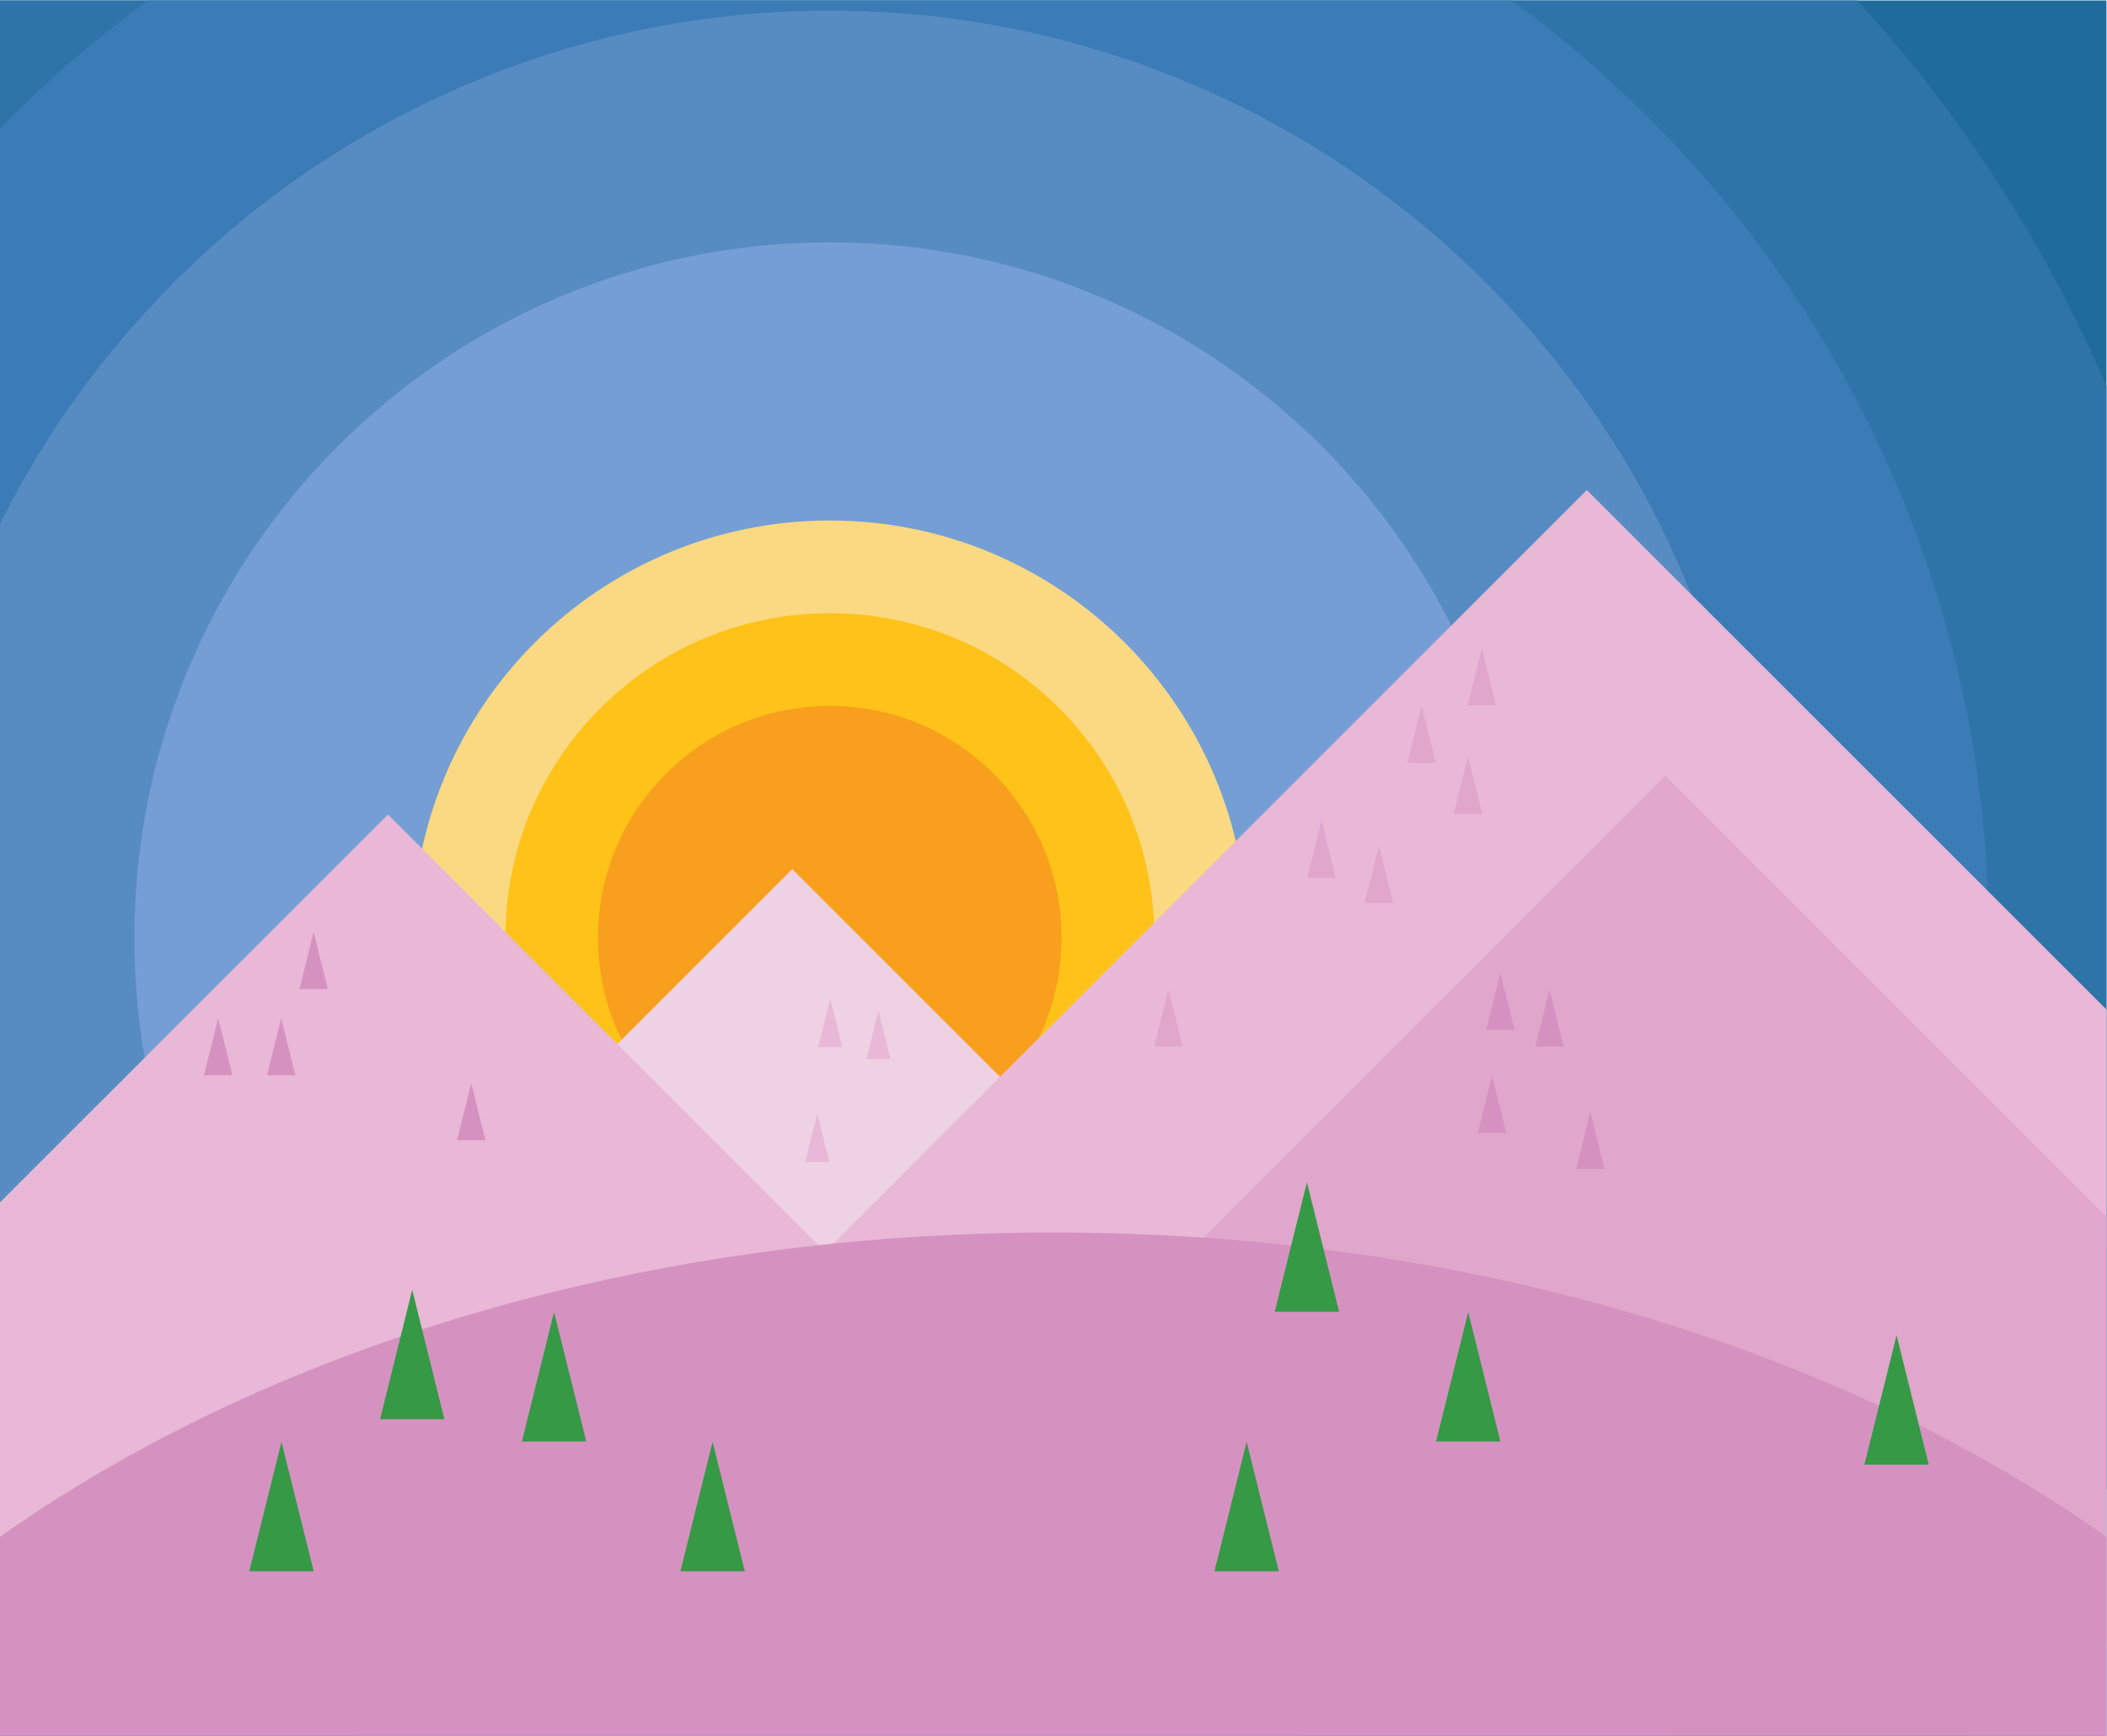 <?xml version="1.0" encoding="UTF-8" standalone="no"?>
<svg
   xmlns:dc="http://purl.org/dc/elements/1.1/"
   xmlns:cc="http://creativecommons.org/ns#"
   xmlns:rdf="http://www.w3.org/1999/02/22-rdf-syntax-ns#"
   xmlns:svg="http://www.w3.org/2000/svg"
   xmlns="http://www.w3.org/2000/svg"
   xmlns:sodipodi="http://sodipodi.sourceforge.net/DTD/sodipodi-0.dtd"
   xmlns:inkscape="http://www.inkscape.org/namespaces/inkscape"
   version="1.1"
   id="svg2"
   xml:space="preserve"
   width="3029.333"
   height="2496"
   viewBox="0 0 3029.333 2496"
   sodipodi:docname="Abstract Sunset Illustration.ai"><defs
     id="defs6"><clipPath
       clipPathUnits="userSpaceOnUse"
       id="clipPath20"><path
         d="M 0,1872 H 2272 V 0 H 0 Z"
         id="path18" /></clipPath><clipPath
       clipPathUnits="userSpaceOnUse"
       id="clipPath76"><path
         d="m 409.889,341 h 69.442 V 201.435 h -69.442 z"
         id="path74" /></clipPath><clipPath
       clipPathUnits="userSpaceOnUse"
       id="clipPath80"><path
         d="m 409.889,341 h 69.442 V 201.435 h -69.442 z"
         id="path78" /></clipPath><linearGradient
       x1="0"
       y1="0"
       x2="1"
       y2="0"
       gradientUnits="userSpaceOnUse"
       gradientTransform="matrix(0,139.565,139.565,0,444.61,201.521)"
       spreadMethod="pad"
       id="linearGradient92"><stop
         style="stop-opacity:1;stop-color:#231f20"
         offset="0"
         id="stop86" /><stop
         style="stop-opacity:1;stop-color:#231f20"
         offset="0.609"
         id="stop88" /><stop
         style="stop-opacity:1;stop-color:#ffffff"
         offset="1"
         id="stop90" /></linearGradient><mask
       maskUnits="userSpaceOnUse"
       x="0"
       y="0"
       width="1"
       height="1"
       id="mask94"><g
         id="g118"><g
           clip-path="url(#clipPath76)"
           id="g116"><path
             d="m 409.889,341 h 69.442 V 201.435 h -69.442 z"
             style="fill:#000000;fill-opacity:1;fill-rule:nonzero;stroke:none"
             id="path96" /><g
             id="g114"><g
               id="g98" /><g
               id="g112"><g
                 clip-path="url(#clipPath80)"
                 id="g110"><g
                   id="g108"><g
                     id="g106"><g
                       id="g104"><g
                         id="g102"><path
                           d="m 409.889,341.086 34.722,-139.565 34.72,139.565 z"
                           style="fill:url(#linearGradient92);stroke:none"
                           id="path100" /></g></g></g></g></g></g></g></g></g></mask><clipPath
       clipPathUnits="userSpaceOnUse"
       id="clipPath126"><path
         d="m 409.889,341 h 69.442 V 201.435 h -69.442 z"
         id="path124" /></clipPath><clipPath
       clipPathUnits="userSpaceOnUse"
       id="clipPath146"><path
         d="m 562.889,317 h 69.442 V 177.435 h -69.442 z"
         id="path144" /></clipPath><clipPath
       clipPathUnits="userSpaceOnUse"
       id="clipPath150"><path
         d="m 562.889,317 h 69.442 V 177.435 h -69.442 z"
         id="path148" /></clipPath><linearGradient
       x1="0"
       y1="0"
       x2="1"
       y2="0"
       gradientUnits="userSpaceOnUse"
       gradientTransform="matrix(0,139.565,139.565,0,597.61,177.521)"
       spreadMethod="pad"
       id="linearGradient162"><stop
         style="stop-opacity:1;stop-color:#231f20"
         offset="0"
         id="stop156" /><stop
         style="stop-opacity:1;stop-color:#231f20"
         offset="0.609"
         id="stop158" /><stop
         style="stop-opacity:1;stop-color:#ffffff"
         offset="1"
         id="stop160" /></linearGradient><mask
       maskUnits="userSpaceOnUse"
       x="0"
       y="0"
       width="1"
       height="1"
       id="mask164"><g
         id="g188"><g
           clip-path="url(#clipPath146)"
           id="g186"><path
             d="m 562.889,317 h 69.442 V 177.435 h -69.442 z"
             style="fill:#000000;fill-opacity:1;fill-rule:nonzero;stroke:none"
             id="path166" /><g
             id="g184"><g
               id="g168" /><g
               id="g182"><g
                 clip-path="url(#clipPath150)"
                 id="g180"><g
                   id="g178"><g
                     id="g176"><g
                       id="g174"><g
                         id="g172"><path
                           d="m 562.889,317.086 34.722,-139.565 34.72,139.565 z"
                           style="fill:url(#linearGradient162);stroke:none"
                           id="path170" /></g></g></g></g></g></g></g></g></g></mask><clipPath
       clipPathUnits="userSpaceOnUse"
       id="clipPath196"><path
         d="m 562.889,317 h 69.442 V 177.435 h -69.442 z"
         id="path194" /></clipPath><clipPath
       clipPathUnits="userSpaceOnUse"
       id="clipPath216"><path
         d="m 268.889,177 h 69.442 V 37.435 h -69.442 z"
         id="path214" /></clipPath><clipPath
       clipPathUnits="userSpaceOnUse"
       id="clipPath220"><path
         d="m 268.889,177 h 69.442 V 37.435 h -69.442 z"
         id="path218" /></clipPath><linearGradient
       x1="0"
       y1="0"
       x2="1"
       y2="0"
       gradientUnits="userSpaceOnUse"
       gradientTransform="matrix(0,139.565,139.565,0,303.61,37.521)"
       spreadMethod="pad"
       id="linearGradient232"><stop
         style="stop-opacity:1;stop-color:#231f20"
         offset="0"
         id="stop226" /><stop
         style="stop-opacity:1;stop-color:#231f20"
         offset="0.609"
         id="stop228" /><stop
         style="stop-opacity:1;stop-color:#ffffff"
         offset="1"
         id="stop230" /></linearGradient><mask
       maskUnits="userSpaceOnUse"
       x="0"
       y="0"
       width="1"
       height="1"
       id="mask234"><g
         id="g258"><g
           clip-path="url(#clipPath216)"
           id="g256"><path
             d="m 268.889,177 h 69.442 V 37.435 h -69.442 z"
             style="fill:#000000;fill-opacity:1;fill-rule:nonzero;stroke:none"
             id="path236" /><g
             id="g254"><g
               id="g238" /><g
               id="g252"><g
                 clip-path="url(#clipPath220)"
                 id="g250"><g
                   id="g248"><g
                     id="g246"><g
                       id="g244"><g
                         id="g242"><path
                           d="m 268.889,177.086 34.722,-139.565 34.72,139.565 z"
                           style="fill:url(#linearGradient232);stroke:none"
                           id="path240" /></g></g></g></g></g></g></g></g></g></mask><clipPath
       clipPathUnits="userSpaceOnUse"
       id="clipPath266"><path
         d="m 268.889,177 h 69.442 V 37.435 h -69.442 z"
         id="path264" /></clipPath><clipPath
       clipPathUnits="userSpaceOnUse"
       id="clipPath286"><path
         d="m 733.889,177 h 69.442 V 37.435 h -69.442 z"
         id="path284" /></clipPath><clipPath
       clipPathUnits="userSpaceOnUse"
       id="clipPath290"><path
         d="m 733.889,177 h 69.442 V 37.435 h -69.442 z"
         id="path288" /></clipPath><linearGradient
       x1="0"
       y1="0"
       x2="1"
       y2="0"
       gradientUnits="userSpaceOnUse"
       gradientTransform="matrix(0,139.565,139.565,0,768.61,37.521)"
       spreadMethod="pad"
       id="linearGradient302"><stop
         style="stop-opacity:1;stop-color:#231f20"
         offset="0"
         id="stop296" /><stop
         style="stop-opacity:1;stop-color:#231f20"
         offset="0.609"
         id="stop298" /><stop
         style="stop-opacity:1;stop-color:#ffffff"
         offset="1"
         id="stop300" /></linearGradient><mask
       maskUnits="userSpaceOnUse"
       x="0"
       y="0"
       width="1"
       height="1"
       id="mask304"><g
         id="g328"><g
           clip-path="url(#clipPath286)"
           id="g326"><path
             d="m 733.889,177 h 69.442 V 37.435 h -69.442 z"
             style="fill:#000000;fill-opacity:1;fill-rule:nonzero;stroke:none"
             id="path306" /><g
             id="g324"><g
               id="g308" /><g
               id="g322"><g
                 clip-path="url(#clipPath290)"
                 id="g320"><g
                   id="g318"><g
                     id="g316"><g
                       id="g314"><g
                         id="g312"><path
                           d="m 733.889,177.086 34.722,-139.565 34.72,139.565 z"
                           style="fill:url(#linearGradient302);stroke:none"
                           id="path310" /></g></g></g></g></g></g></g></g></g></mask><clipPath
       clipPathUnits="userSpaceOnUse"
       id="clipPath336"><path
         d="m 733.889,177 h 69.442 V 37.435 h -69.442 z"
         id="path334" /></clipPath><clipPath
       clipPathUnits="userSpaceOnUse"
       id="clipPath356"><path
         d="m 1548.89,317 h 69.44 V 177.435 h -69.44 z"
         id="path354" /></clipPath><clipPath
       clipPathUnits="userSpaceOnUse"
       id="clipPath360"><path
         d="m 1548.89,317 h 69.44 V 177.435 h -69.44 z"
         id="path358" /></clipPath><linearGradient
       x1="0"
       y1="0"
       x2="1"
       y2="0"
       gradientUnits="userSpaceOnUse"
       gradientTransform="matrix(0,139.565,139.565,0,1583.609,177.521)"
       spreadMethod="pad"
       id="linearGradient372"><stop
         style="stop-opacity:1;stop-color:#231f20"
         offset="0"
         id="stop366" /><stop
         style="stop-opacity:1;stop-color:#231f20"
         offset="0.609"
         id="stop368" /><stop
         style="stop-opacity:1;stop-color:#ffffff"
         offset="1"
         id="stop370" /></linearGradient><mask
       maskUnits="userSpaceOnUse"
       x="0"
       y="0"
       width="1"
       height="1"
       id="mask374"><g
         id="g398"><g
           clip-path="url(#clipPath356)"
           id="g396"><path
             d="m 1548.889,317 h 69.442 V 177.435 h -69.442 z"
             style="fill:#000000;fill-opacity:1;fill-rule:nonzero;stroke:none"
             id="path376" /><g
             id="g394"><g
               id="g378" /><g
               id="g392"><g
                 clip-path="url(#clipPath360)"
                 id="g390"><g
                   id="g388"><g
                     id="g386"><g
                       id="g384"><g
                         id="g382"><path
                           d="m 1548.889,317.086 34.722,-139.565 34.72,139.565 z"
                           style="fill:url(#linearGradient372);stroke:none"
                           id="path380" /></g></g></g></g></g></g></g></g></g></mask><clipPath
       clipPathUnits="userSpaceOnUse"
       id="clipPath406"><path
         d="m 1548.89,317 h 69.44 V 177.435 h -69.44 z"
         id="path404" /></clipPath><clipPath
       clipPathUnits="userSpaceOnUse"
       id="clipPath426"><path
         d="m 1374.89,457 h 69.44 V 317.435 h -69.44 z"
         id="path424" /></clipPath><clipPath
       clipPathUnits="userSpaceOnUse"
       id="clipPath430"><path
         d="m 1374.89,457 h 69.44 V 317.435 h -69.44 z"
         id="path428" /></clipPath><linearGradient
       x1="0"
       y1="0"
       x2="1"
       y2="0"
       gradientUnits="userSpaceOnUse"
       gradientTransform="matrix(0,139.565,139.565,0,1409.609,317.521)"
       spreadMethod="pad"
       id="linearGradient442"><stop
         style="stop-opacity:1;stop-color:#231f20"
         offset="0"
         id="stop436" /><stop
         style="stop-opacity:1;stop-color:#231f20"
         offset="0.609"
         id="stop438" /><stop
         style="stop-opacity:1;stop-color:#ffffff"
         offset="1"
         id="stop440" /></linearGradient><mask
       maskUnits="userSpaceOnUse"
       x="0"
       y="0"
       width="1"
       height="1"
       id="mask444"><g
         id="g468"><g
           clip-path="url(#clipPath426)"
           id="g466"><path
             d="m 1374.889,457 h 69.442 V 317.435 h -69.442 z"
             style="fill:#000000;fill-opacity:1;fill-rule:nonzero;stroke:none"
             id="path446" /><g
             id="g464"><g
               id="g448" /><g
               id="g462"><g
                 clip-path="url(#clipPath430)"
                 id="g460"><g
                   id="g458"><g
                     id="g456"><g
                       id="g454"><g
                         id="g452"><path
                           d="m 1374.889,457.086 34.722,-139.565 34.72,139.565 z"
                           style="fill:url(#linearGradient442);stroke:none"
                           id="path450" /></g></g></g></g></g></g></g></g></g></mask><clipPath
       clipPathUnits="userSpaceOnUse"
       id="clipPath476"><path
         d="m 1374.89,457 h 69.44 V 317.435 h -69.44 z"
         id="path474" /></clipPath><clipPath
       clipPathUnits="userSpaceOnUse"
       id="clipPath496"><path
         d="m 2010.89,292 h 69.44 V 152.435 h -69.44 z"
         id="path494" /></clipPath><clipPath
       clipPathUnits="userSpaceOnUse"
       id="clipPath500"><path
         d="m 2010.89,292 h 69.44 V 152.435 h -69.44 z"
         id="path498" /></clipPath><linearGradient
       x1="0"
       y1="0"
       x2="1"
       y2="0"
       gradientUnits="userSpaceOnUse"
       gradientTransform="matrix(0,139.565,139.565,0,2045.609,152.521)"
       spreadMethod="pad"
       id="linearGradient512"><stop
         style="stop-opacity:1;stop-color:#231f20"
         offset="0"
         id="stop506" /><stop
         style="stop-opacity:1;stop-color:#231f20"
         offset="0.609"
         id="stop508" /><stop
         style="stop-opacity:1;stop-color:#ffffff"
         offset="1"
         id="stop510" /></linearGradient><mask
       maskUnits="userSpaceOnUse"
       x="0"
       y="0"
       width="1"
       height="1"
       id="mask514"><g
         id="g538"><g
           clip-path="url(#clipPath496)"
           id="g536"><path
             d="m 2010.889,292 h 69.442 V 152.435 h -69.442 z"
             style="fill:#000000;fill-opacity:1;fill-rule:nonzero;stroke:none"
             id="path516" /><g
             id="g534"><g
               id="g518" /><g
               id="g532"><g
                 clip-path="url(#clipPath500)"
                 id="g530"><g
                   id="g528"><g
                     id="g526"><g
                       id="g524"><g
                         id="g522"><path
                           d="m 2010.889,292.086 34.722,-139.565 34.72,139.565 z"
                           style="fill:url(#linearGradient512);stroke:none"
                           id="path520" /></g></g></g></g></g></g></g></g></g></mask><clipPath
       clipPathUnits="userSpaceOnUse"
       id="clipPath546"><path
         d="m 2010.89,292 h 69.44 V 152.435 h -69.44 z"
         id="path544" /></clipPath><clipPath
       clipPathUnits="userSpaceOnUse"
       id="clipPath566"><path
         d="m 1309.89,177 h 69.44 V 37.435 h -69.44 z"
         id="path564" /></clipPath><clipPath
       clipPathUnits="userSpaceOnUse"
       id="clipPath570"><path
         d="m 1309.89,177 h 69.44 V 37.435 h -69.44 z"
         id="path568" /></clipPath><linearGradient
       x1="0"
       y1="0"
       x2="1"
       y2="0"
       gradientUnits="userSpaceOnUse"
       gradientTransform="matrix(0,139.565,139.565,0,1344.609,37.521)"
       spreadMethod="pad"
       id="linearGradient582"><stop
         style="stop-opacity:1;stop-color:#231f20"
         offset="0"
         id="stop576" /><stop
         style="stop-opacity:1;stop-color:#231f20"
         offset="0.609"
         id="stop578" /><stop
         style="stop-opacity:1;stop-color:#ffffff"
         offset="1"
         id="stop580" /></linearGradient><mask
       maskUnits="userSpaceOnUse"
       x="0"
       y="0"
       width="1"
       height="1"
       id="mask584"><g
         id="g608"><g
           clip-path="url(#clipPath566)"
           id="g606"><path
             d="m 1309.889,177 h 69.442 V 37.435 h -69.442 z"
             style="fill:#000000;fill-opacity:1;fill-rule:nonzero;stroke:none"
             id="path586" /><g
             id="g604"><g
               id="g588" /><g
               id="g602"><g
                 clip-path="url(#clipPath570)"
                 id="g600"><g
                   id="g598"><g
                     id="g596"><g
                       id="g594"><g
                         id="g592"><path
                           d="m 1309.889,177.086 34.722,-139.565 34.72,139.565 z"
                           style="fill:url(#linearGradient582);stroke:none"
                           id="path590" /></g></g></g></g></g></g></g></g></g></mask><clipPath
       clipPathUnits="userSpaceOnUse"
       id="clipPath616"><path
         d="m 1309.89,177 h 69.44 V 37.435 h -69.44 z"
         id="path614" /></clipPath><clipPath
       clipPathUnits="userSpaceOnUse"
       id="clipPath636"><path
         d="m 1593.97,650 h 30.64 v -61.566 h -30.64 z"
         id="path634" /></clipPath><clipPath
       clipPathUnits="userSpaceOnUse"
       id="clipPath640"><path
         d="m 1593.97,650 h 30.64 v -61.566 h -30.64 z"
         id="path638" /></clipPath><linearGradient
       x1="0"
       y1="0"
       x2="1"
       y2="0"
       gradientUnits="userSpaceOnUse"
       gradientTransform="matrix(0,61.567,61.567,0,1609.292,588.786)"
       spreadMethod="pad"
       id="linearGradient652"><stop
         style="stop-opacity:1;stop-color:#231f20"
         offset="0"
         id="stop646" /><stop
         style="stop-opacity:1;stop-color:#231f20"
         offset="0.609"
         id="stop648" /><stop
         style="stop-opacity:1;stop-color:#ffffff"
         offset="1"
         id="stop650" /></linearGradient><mask
       maskUnits="userSpaceOnUse"
       x="0"
       y="0"
       width="1"
       height="1"
       id="mask654"><g
         id="g678"><g
           clip-path="url(#clipPath636)"
           id="g676"><path
             d="m 1593.975,650 h 30.635 v -61.566 h -30.635 z"
             style="fill:#000000;fill-opacity:1;fill-rule:nonzero;stroke:none"
             id="path656" /><g
             id="g674"><g
               id="g658" /><g
               id="g672"><g
                 clip-path="url(#clipPath640)"
                 id="g670"><g
                   id="g668"><g
                     id="g666"><g
                       id="g664"><g
                         id="g662"><path
                           d="m 1593.975,650.354 15.317,-61.568 15.317,61.568 z"
                           style="fill:url(#linearGradient652);stroke:none"
                           id="path660" /></g></g></g></g></g></g></g></g></g></mask><clipPath
       clipPathUnits="userSpaceOnUse"
       id="clipPath686"><path
         d="m 1593.97,650 h 30.64 v -61.566 h -30.64 z"
         id="path684" /></clipPath><clipPath
       clipPathUnits="userSpaceOnUse"
       id="clipPath706"><path
         d="m 1655.97,743 h 30.64 v -61.566 h -30.64 z"
         id="path704" /></clipPath><clipPath
       clipPathUnits="userSpaceOnUse"
       id="clipPath710"><path
         d="m 1655.97,743 h 30.64 v -61.566 h -30.64 z"
         id="path708" /></clipPath><linearGradient
       x1="0"
       y1="0"
       x2="1"
       y2="0"
       gradientUnits="userSpaceOnUse"
       gradientTransform="matrix(0,61.567,61.567,0,1671.292,681.786)"
       spreadMethod="pad"
       id="linearGradient722"><stop
         style="stop-opacity:1;stop-color:#231f20"
         offset="0"
         id="stop716" /><stop
         style="stop-opacity:1;stop-color:#231f20"
         offset="0.609"
         id="stop718" /><stop
         style="stop-opacity:1;stop-color:#ffffff"
         offset="1"
         id="stop720" /></linearGradient><mask
       maskUnits="userSpaceOnUse"
       x="0"
       y="0"
       width="1"
       height="1"
       id="mask724"><g
         id="g748"><g
           clip-path="url(#clipPath706)"
           id="g746"><path
             d="m 1655.975,743 h 30.635 v -61.566 h -30.635 z"
             style="fill:#000000;fill-opacity:1;fill-rule:nonzero;stroke:none"
             id="path726" /><g
             id="g744"><g
               id="g728" /><g
               id="g742"><g
                 clip-path="url(#clipPath710)"
                 id="g740"><g
                   id="g738"><g
                     id="g736"><g
                       id="g734"><g
                         id="g732"><path
                           d="m 1655.975,743.354 15.317,-61.568 15.317,61.568 z"
                           style="fill:url(#linearGradient722);stroke:none"
                           id="path730" /></g></g></g></g></g></g></g></g></g></mask><clipPath
       clipPathUnits="userSpaceOnUse"
       id="clipPath756"><path
         d="m 1655.97,743 h 30.64 v -61.566 h -30.64 z"
         id="path754" /></clipPath><clipPath
       clipPathUnits="userSpaceOnUse"
       id="clipPath776"><path
         d="m 1602.97,761 h 30.64 v -61.566 h -30.64 z"
         id="path774" /></clipPath><clipPath
       clipPathUnits="userSpaceOnUse"
       id="clipPath780"><path
         d="m 1602.97,761 h 30.64 v -61.566 h -30.64 z"
         id="path778" /></clipPath><linearGradient
       x1="0"
       y1="0"
       x2="1"
       y2="0"
       gradientUnits="userSpaceOnUse"
       gradientTransform="matrix(0,61.567,61.567,0,1618.292,699.786)"
       spreadMethod="pad"
       id="linearGradient792"><stop
         style="stop-opacity:1;stop-color:#231f20"
         offset="0"
         id="stop786" /><stop
         style="stop-opacity:1;stop-color:#231f20"
         offset="0.609"
         id="stop788" /><stop
         style="stop-opacity:1;stop-color:#ffffff"
         offset="1"
         id="stop790" /></linearGradient><mask
       maskUnits="userSpaceOnUse"
       x="0"
       y="0"
       width="1"
       height="1"
       id="mask794"><g
         id="g818"><g
           clip-path="url(#clipPath776)"
           id="g816"><path
             d="m 1602.975,761 h 30.635 v -61.566 h -30.635 z"
             style="fill:#000000;fill-opacity:1;fill-rule:nonzero;stroke:none"
             id="path796" /><g
             id="g814"><g
               id="g798" /><g
               id="g812"><g
                 clip-path="url(#clipPath780)"
                 id="g810"><g
                   id="g808"><g
                     id="g806"><g
                       id="g804"><g
                         id="g802"><path
                           d="m 1602.975,761.354 15.317,-61.568 15.317,61.568 z"
                           style="fill:url(#linearGradient792);stroke:none"
                           id="path800" /></g></g></g></g></g></g></g></g></g></mask><clipPath
       clipPathUnits="userSpaceOnUse"
       id="clipPath826"><path
         d="m 1602.97,761 h 30.64 v -61.566 h -30.64 z"
         id="path824" /></clipPath><clipPath
       clipPathUnits="userSpaceOnUse"
       id="clipPath846"><path
         d="m 1699.97,611 h 30.64 v -61.566 h -30.64 z"
         id="path844" /></clipPath><clipPath
       clipPathUnits="userSpaceOnUse"
       id="clipPath850"><path
         d="m 1699.97,611 h 30.64 v -61.566 h -30.64 z"
         id="path848" /></clipPath><linearGradient
       x1="0"
       y1="0"
       x2="1"
       y2="0"
       gradientUnits="userSpaceOnUse"
       gradientTransform="matrix(0,61.567,61.567,0,1715.292,549.786)"
       spreadMethod="pad"
       id="linearGradient862"><stop
         style="stop-opacity:1;stop-color:#231f20"
         offset="0"
         id="stop856" /><stop
         style="stop-opacity:1;stop-color:#231f20"
         offset="0.609"
         id="stop858" /><stop
         style="stop-opacity:1;stop-color:#ffffff"
         offset="1"
         id="stop860" /></linearGradient><mask
       maskUnits="userSpaceOnUse"
       x="0"
       y="0"
       width="1"
       height="1"
       id="mask864"><g
         id="g888"><g
           clip-path="url(#clipPath846)"
           id="g886"><path
             d="m 1699.975,611 h 30.635 v -61.566 h -30.635 z"
             style="fill:#000000;fill-opacity:1;fill-rule:nonzero;stroke:none"
             id="path866" /><g
             id="g884"><g
               id="g868" /><g
               id="g882"><g
                 clip-path="url(#clipPath850)"
                 id="g880"><g
                   id="g878"><g
                     id="g876"><g
                       id="g874"><g
                         id="g872"><path
                           d="m 1699.975,611.354 15.317,-61.568 15.317,61.568 z"
                           style="fill:url(#linearGradient862);stroke:none"
                           id="path870" /></g></g></g></g></g></g></g></g></g></mask><clipPath
       clipPathUnits="userSpaceOnUse"
       id="clipPath896"><path
         d="m 1699.97,611 h 30.64 v -61.566 h -30.64 z"
         id="path894" /></clipPath><clipPath
       clipPathUnits="userSpaceOnUse"
       id="clipPath916"><path
         d="m 219.975,712 h 30.634 v -61.566 h -30.634 z"
         id="path914" /></clipPath><clipPath
       clipPathUnits="userSpaceOnUse"
       id="clipPath920"><path
         d="m 219.975,712 h 30.634 v -61.566 h -30.634 z"
         id="path918" /></clipPath><linearGradient
       x1="0"
       y1="0"
       x2="1"
       y2="0"
       gradientUnits="userSpaceOnUse"
       gradientTransform="matrix(0,61.567,61.567,0,235.292,650.786)"
       spreadMethod="pad"
       id="linearGradient932"><stop
         style="stop-opacity:1;stop-color:#231f20"
         offset="0"
         id="stop926" /><stop
         style="stop-opacity:1;stop-color:#231f20"
         offset="0.609"
         id="stop928" /><stop
         style="stop-opacity:1;stop-color:#ffffff"
         offset="1"
         id="stop930" /></linearGradient><mask
       maskUnits="userSpaceOnUse"
       x="0"
       y="0"
       width="1"
       height="1"
       id="mask934"><g
         id="g958"><g
           clip-path="url(#clipPath916)"
           id="g956"><path
             d="M 219.975,712 H 250.61 V 650.434 H 219.975 Z"
             style="fill:#000000;fill-opacity:1;fill-rule:nonzero;stroke:none"
             id="path936" /><g
             id="g954"><g
               id="g938" /><g
               id="g952"><g
                 clip-path="url(#clipPath920)"
                 id="g950"><g
                   id="g948"><g
                     id="g946"><g
                       id="g944"><g
                         id="g942"><path
                           d="m 219.975,712.354 15.317,-61.568 15.317,61.568 z"
                           style="fill:url(#linearGradient932);stroke:none"
                           id="path940" /></g></g></g></g></g></g></g></g></g></mask><clipPath
       clipPathUnits="userSpaceOnUse"
       id="clipPath966"><path
         d="m 219.975,712 h 30.634 v -61.566 h -30.634 z"
         id="path964" /></clipPath><clipPath
       clipPathUnits="userSpaceOnUse"
       id="clipPath986"><path
         d="m 322.975,805 h 30.634 v -61.566 h -30.634 z"
         id="path984" /></clipPath><clipPath
       clipPathUnits="userSpaceOnUse"
       id="clipPath990"><path
         d="m 322.975,805 h 30.634 v -61.566 h -30.634 z"
         id="path988" /></clipPath><linearGradient
       x1="0"
       y1="0"
       x2="1"
       y2="0"
       gradientUnits="userSpaceOnUse"
       gradientTransform="matrix(0,61.567,61.567,0,338.292,743.786)"
       spreadMethod="pad"
       id="linearGradient1002"><stop
         style="stop-opacity:1;stop-color:#231f20"
         offset="0"
         id="stop996" /><stop
         style="stop-opacity:1;stop-color:#231f20"
         offset="0.609"
         id="stop998" /><stop
         style="stop-opacity:1;stop-color:#ffffff"
         offset="1"
         id="stop1000" /></linearGradient><mask
       maskUnits="userSpaceOnUse"
       x="0"
       y="0"
       width="1"
       height="1"
       id="mask1004"><g
         id="g1028"><g
           clip-path="url(#clipPath986)"
           id="g1026"><path
             d="M 322.975,805 H 353.61 V 743.434 H 322.975 Z"
             style="fill:#000000;fill-opacity:1;fill-rule:nonzero;stroke:none"
             id="path1006" /><g
             id="g1024"><g
               id="g1008" /><g
               id="g1022"><g
                 clip-path="url(#clipPath990)"
                 id="g1020"><g
                   id="g1018"><g
                     id="g1016"><g
                       id="g1014"><g
                         id="g1012"><path
                           d="m 322.975,805.354 15.317,-61.568 15.317,61.568 z"
                           style="fill:url(#linearGradient1002);stroke:none"
                           id="path1010" /></g></g></g></g></g></g></g></g></g></mask><clipPath
       clipPathUnits="userSpaceOnUse"
       id="clipPath1036"><path
         d="m 322.975,805 h 30.634 v -61.566 h -30.634 z"
         id="path1034" /></clipPath><clipPath
       clipPathUnits="userSpaceOnUse"
       id="clipPath1056"><path
         d="m 287.975,712 h 30.634 v -61.566 h -30.634 z"
         id="path1054" /></clipPath><clipPath
       clipPathUnits="userSpaceOnUse"
       id="clipPath1060"><path
         d="m 287.975,712 h 30.634 v -61.566 h -30.634 z"
         id="path1058" /></clipPath><linearGradient
       x1="0"
       y1="0"
       x2="1"
       y2="0"
       gradientUnits="userSpaceOnUse"
       gradientTransform="matrix(0,61.567,61.567,0,303.292,650.786)"
       spreadMethod="pad"
       id="linearGradient1072"><stop
         style="stop-opacity:1;stop-color:#231f20"
         offset="0"
         id="stop1066" /><stop
         style="stop-opacity:1;stop-color:#231f20"
         offset="0.609"
         id="stop1068" /><stop
         style="stop-opacity:1;stop-color:#ffffff"
         offset="1"
         id="stop1070" /></linearGradient><mask
       maskUnits="userSpaceOnUse"
       x="0"
       y="0"
       width="1"
       height="1"
       id="mask1074"><g
         id="g1098"><g
           clip-path="url(#clipPath1056)"
           id="g1096"><path
             d="M 287.975,712 H 318.61 V 650.434 H 287.975 Z"
             style="fill:#000000;fill-opacity:1;fill-rule:nonzero;stroke:none"
             id="path1076" /><g
             id="g1094"><g
               id="g1078" /><g
               id="g1092"><g
                 clip-path="url(#clipPath1060)"
                 id="g1090"><g
                   id="g1088"><g
                     id="g1086"><g
                       id="g1084"><g
                         id="g1082"><path
                           d="m 287.975,712.354 15.317,-61.568 15.317,61.568 z"
                           style="fill:url(#linearGradient1072);stroke:none"
                           id="path1080" /></g></g></g></g></g></g></g></g></g></mask><clipPath
       clipPathUnits="userSpaceOnUse"
       id="clipPath1106"><path
         d="m 287.975,712 h 30.634 v -61.566 h -30.634 z"
         id="path1104" /></clipPath><clipPath
       clipPathUnits="userSpaceOnUse"
       id="clipPath1126"><path
         d="m 492.975,642 h 30.634 v -61.566 h -30.634 z"
         id="path1124" /></clipPath><clipPath
       clipPathUnits="userSpaceOnUse"
       id="clipPath1130"><path
         d="m 492.975,642 h 30.634 v -61.566 h -30.634 z"
         id="path1128" /></clipPath><linearGradient
       x1="0"
       y1="0"
       x2="1"
       y2="0"
       gradientUnits="userSpaceOnUse"
       gradientTransform="matrix(0,61.567,61.567,0,508.292,580.786)"
       spreadMethod="pad"
       id="linearGradient1142"><stop
         style="stop-opacity:1;stop-color:#231f20"
         offset="0"
         id="stop1136" /><stop
         style="stop-opacity:1;stop-color:#231f20"
         offset="0.609"
         id="stop1138" /><stop
         style="stop-opacity:1;stop-color:#ffffff"
         offset="1"
         id="stop1140" /></linearGradient><mask
       maskUnits="userSpaceOnUse"
       x="0"
       y="0"
       width="1"
       height="1"
       id="mask1144"><g
         id="g1168"><g
           clip-path="url(#clipPath1126)"
           id="g1166"><path
             d="M 492.975,642 H 523.61 V 580.434 H 492.975 Z"
             style="fill:#000000;fill-opacity:1;fill-rule:nonzero;stroke:none"
             id="path1146" /><g
             id="g1164"><g
               id="g1148" /><g
               id="g1162"><g
                 clip-path="url(#clipPath1130)"
                 id="g1160"><g
                   id="g1158"><g
                     id="g1156"><g
                       id="g1154"><g
                         id="g1152"><path
                           d="m 492.975,642.354 15.317,-61.568 15.317,61.568 z"
                           style="fill:url(#linearGradient1142);stroke:none"
                           id="path1150" /></g></g></g></g></g></g></g></g></g></mask><clipPath
       clipPathUnits="userSpaceOnUse"
       id="clipPath1176"><path
         d="m 492.975,642 h 30.634 v -61.566 h -30.634 z"
         id="path1174" /></clipPath><clipPath
       clipPathUnits="userSpaceOnUse"
       id="clipPath1196"><path
         d="m 1471.97,898 h 30.64 v -61.566 h -30.64 z"
         id="path1194" /></clipPath><clipPath
       clipPathUnits="userSpaceOnUse"
       id="clipPath1200"><path
         d="m 1471.97,898 h 30.64 v -61.566 h -30.64 z"
         id="path1198" /></clipPath><linearGradient
       x1="0"
       y1="0"
       x2="1"
       y2="0"
       gradientUnits="userSpaceOnUse"
       gradientTransform="matrix(0,61.567,61.567,0,1487.292,836.786)"
       spreadMethod="pad"
       id="linearGradient1212"><stop
         style="stop-opacity:1;stop-color:#231f20"
         offset="0"
         id="stop1206" /><stop
         style="stop-opacity:1;stop-color:#231f20"
         offset="0.609"
         id="stop1208" /><stop
         style="stop-opacity:1;stop-color:#ffffff"
         offset="1"
         id="stop1210" /></linearGradient><mask
       maskUnits="userSpaceOnUse"
       x="0"
       y="0"
       width="1"
       height="1"
       id="mask1214"><g
         id="g1238"><g
           clip-path="url(#clipPath1196)"
           id="g1236"><path
             d="m 1471.975,898 h 30.635 v -61.566 h -30.635 z"
             style="fill:#000000;fill-opacity:1;fill-rule:nonzero;stroke:none"
             id="path1216" /><g
             id="g1234"><g
               id="g1218" /><g
               id="g1232"><g
                 clip-path="url(#clipPath1200)"
                 id="g1230"><g
                   id="g1228"><g
                     id="g1226"><g
                       id="g1224"><g
                         id="g1222"><path
                           d="m 1471.975,898.354 15.317,-61.568 15.317,61.568 z"
                           style="fill:url(#linearGradient1212);stroke:none"
                           id="path1220" /></g></g></g></g></g></g></g></g></g></mask><clipPath
       clipPathUnits="userSpaceOnUse"
       id="clipPath1246"><path
         d="m 1471.97,898 h 30.64 v -61.566 h -30.64 z"
         id="path1244" /></clipPath><clipPath
       clipPathUnits="userSpaceOnUse"
       id="clipPath1266"><path
         d="m 1582.97,1111 h 30.64 v -61.57 h -30.64 z"
         id="path1264" /></clipPath><clipPath
       clipPathUnits="userSpaceOnUse"
       id="clipPath1270"><path
         d="m 1582.97,1111 h 30.64 v -61.57 h -30.64 z"
         id="path1268" /></clipPath><linearGradient
       x1="0"
       y1="0"
       x2="1"
       y2="0"
       gradientUnits="userSpaceOnUse"
       gradientTransform="matrix(0,61.567,61.567,0,1598.292,1049.786)"
       spreadMethod="pad"
       id="linearGradient1282"><stop
         style="stop-opacity:1;stop-color:#231f20"
         offset="0"
         id="stop1276" /><stop
         style="stop-opacity:1;stop-color:#231f20"
         offset="0.609"
         id="stop1278" /><stop
         style="stop-opacity:1;stop-color:#ffffff"
         offset="1"
         id="stop1280" /></linearGradient><mask
       maskUnits="userSpaceOnUse"
       x="0"
       y="0"
       width="1"
       height="1"
       id="mask1284"><g
         id="g1308"><g
           clip-path="url(#clipPath1266)"
           id="g1306"><path
             d="m 1582.975,1111 h 30.635 v -61.566 h -30.635 z"
             style="fill:#000000;fill-opacity:1;fill-rule:nonzero;stroke:none"
             id="path1286" /><g
             id="g1304"><g
               id="g1288" /><g
               id="g1302"><g
                 clip-path="url(#clipPath1270)"
                 id="g1300"><g
                   id="g1298"><g
                     id="g1296"><g
                       id="g1294"><g
                         id="g1292"><path
                           d="m 1582.975,1111.354 15.317,-61.568 15.317,61.568 z"
                           style="fill:url(#linearGradient1282);stroke:none"
                           id="path1290" /></g></g></g></g></g></g></g></g></g></mask><clipPath
       clipPathUnits="userSpaceOnUse"
       id="clipPath1316"><path
         d="m 1582.97,1111 h 30.64 v -61.57 h -30.64 z"
         id="path1314" /></clipPath><clipPath
       clipPathUnits="userSpaceOnUse"
       id="clipPath1336"><path
         d="m 1517.97,1049 h 30.64 v -61.566 h -30.64 z"
         id="path1334" /></clipPath><clipPath
       clipPathUnits="userSpaceOnUse"
       id="clipPath1340"><path
         d="m 1517.97,1049 h 30.64 v -61.566 h -30.64 z"
         id="path1338" /></clipPath><linearGradient
       x1="0"
       y1="0"
       x2="1"
       y2="0"
       gradientUnits="userSpaceOnUse"
       gradientTransform="matrix(0,61.567,61.567,0,1533.292,987.786)"
       spreadMethod="pad"
       id="linearGradient1352"><stop
         style="stop-opacity:1;stop-color:#231f20"
         offset="0"
         id="stop1346" /><stop
         style="stop-opacity:1;stop-color:#231f20"
         offset="0.609"
         id="stop1348" /><stop
         style="stop-opacity:1;stop-color:#ffffff"
         offset="1"
         id="stop1350" /></linearGradient><mask
       maskUnits="userSpaceOnUse"
       x="0"
       y="0"
       width="1"
       height="1"
       id="mask1354"><g
         id="g1378"><g
           clip-path="url(#clipPath1336)"
           id="g1376"><path
             d="m 1517.975,1049 h 30.635 v -61.566 h -30.635 z"
             style="fill:#000000;fill-opacity:1;fill-rule:nonzero;stroke:none"
             id="path1356" /><g
             id="g1374"><g
               id="g1358" /><g
               id="g1372"><g
                 clip-path="url(#clipPath1340)"
                 id="g1370"><g
                   id="g1368"><g
                     id="g1366"><g
                       id="g1364"><g
                         id="g1362"><path
                           d="m 1517.975,1049.354 15.317,-61.568 15.317,61.568 z"
                           style="fill:url(#linearGradient1352);stroke:none"
                           id="path1360" /></g></g></g></g></g></g></g></g></g></mask><clipPath
       clipPathUnits="userSpaceOnUse"
       id="clipPath1386"><path
         d="m 1517.97,1049 h 30.64 v -61.566 h -30.64 z"
         id="path1384" /></clipPath><clipPath
       clipPathUnits="userSpaceOnUse"
       id="clipPath1406"><path
         d="m 1567.97,994 h 30.64 v -61.566 h -30.64 z"
         id="path1404" /></clipPath><clipPath
       clipPathUnits="userSpaceOnUse"
       id="clipPath1410"><path
         d="m 1567.97,994 h 30.64 v -61.566 h -30.64 z"
         id="path1408" /></clipPath><linearGradient
       x1="0"
       y1="0"
       x2="1"
       y2="0"
       gradientUnits="userSpaceOnUse"
       gradientTransform="matrix(0,61.567,61.567,0,1583.292,932.786)"
       spreadMethod="pad"
       id="linearGradient1422"><stop
         style="stop-opacity:1;stop-color:#231f20"
         offset="0"
         id="stop1416" /><stop
         style="stop-opacity:1;stop-color:#231f20"
         offset="0.609"
         id="stop1418" /><stop
         style="stop-opacity:1;stop-color:#ffffff"
         offset="1"
         id="stop1420" /></linearGradient><mask
       maskUnits="userSpaceOnUse"
       x="0"
       y="0"
       width="1"
       height="1"
       id="mask1424"><g
         id="g1448"><g
           clip-path="url(#clipPath1406)"
           id="g1446"><path
             d="m 1567.975,994 h 30.635 v -61.566 h -30.635 z"
             style="fill:#000000;fill-opacity:1;fill-rule:nonzero;stroke:none"
             id="path1426" /><g
             id="g1444"><g
               id="g1428" /><g
               id="g1442"><g
                 clip-path="url(#clipPath1410)"
                 id="g1440"><g
                   id="g1438"><g
                     id="g1436"><g
                       id="g1434"><g
                         id="g1432"><path
                           d="m 1567.975,994.354 15.317,-61.568 15.317,61.568 z"
                           style="fill:url(#linearGradient1422);stroke:none"
                           id="path1430" /></g></g></g></g></g></g></g></g></g></mask><clipPath
       clipPathUnits="userSpaceOnUse"
       id="clipPath1456"><path
         d="m 1567.97,994 h 30.64 v -61.566 h -30.64 z"
         id="path1454" /></clipPath><clipPath
       clipPathUnits="userSpaceOnUse"
       id="clipPath1476"><path
         d="m 1409.97,925 h 30.64 v -61.566 h -30.64 z"
         id="path1474" /></clipPath><clipPath
       clipPathUnits="userSpaceOnUse"
       id="clipPath1480"><path
         d="m 1409.97,925 h 30.64 v -61.566 h -30.64 z"
         id="path1478" /></clipPath><linearGradient
       x1="0"
       y1="0"
       x2="1"
       y2="0"
       gradientUnits="userSpaceOnUse"
       gradientTransform="matrix(0,61.567,61.567,0,1425.292,863.786)"
       spreadMethod="pad"
       id="linearGradient1492"><stop
         style="stop-opacity:1;stop-color:#231f20"
         offset="0"
         id="stop1486" /><stop
         style="stop-opacity:1;stop-color:#231f20"
         offset="0.609"
         id="stop1488" /><stop
         style="stop-opacity:1;stop-color:#ffffff"
         offset="1"
         id="stop1490" /></linearGradient><mask
       maskUnits="userSpaceOnUse"
       x="0"
       y="0"
       width="1"
       height="1"
       id="mask1494"><g
         id="g1518"><g
           clip-path="url(#clipPath1476)"
           id="g1516"><path
             d="m 1409.975,925 h 30.635 v -61.566 h -30.635 z"
             style="fill:#000000;fill-opacity:1;fill-rule:nonzero;stroke:none"
             id="path1496" /><g
             id="g1514"><g
               id="g1498" /><g
               id="g1512"><g
                 clip-path="url(#clipPath1480)"
                 id="g1510"><g
                   id="g1508"><g
                     id="g1506"><g
                       id="g1504"><g
                         id="g1502"><path
                           d="m 1409.975,925.354 15.317,-61.568 15.317,61.568 z"
                           style="fill:url(#linearGradient1492);stroke:none"
                           id="path1500" /></g></g></g></g></g></g></g></g></g></mask><clipPath
       clipPathUnits="userSpaceOnUse"
       id="clipPath1526"><path
         d="m 1409.97,925 h 30.64 v -61.566 h -30.64 z"
         id="path1524" /></clipPath><clipPath
       clipPathUnits="userSpaceOnUse"
       id="clipPath1546"><path
         d="m 1244.97,743 h 30.64 v -61.566 h -30.64 z"
         id="path1544" /></clipPath><clipPath
       clipPathUnits="userSpaceOnUse"
       id="clipPath1550"><path
         d="m 1244.97,743 h 30.64 v -61.566 h -30.64 z"
         id="path1548" /></clipPath><linearGradient
       x1="0"
       y1="0"
       x2="1"
       y2="0"
       gradientUnits="userSpaceOnUse"
       gradientTransform="matrix(0,61.567,61.567,0,1260.292,681.786)"
       spreadMethod="pad"
       id="linearGradient1562"><stop
         style="stop-opacity:1;stop-color:#231f20"
         offset="0"
         id="stop1556" /><stop
         style="stop-opacity:1;stop-color:#231f20"
         offset="0.609"
         id="stop1558" /><stop
         style="stop-opacity:1;stop-color:#ffffff"
         offset="1"
         id="stop1560" /></linearGradient><mask
       maskUnits="userSpaceOnUse"
       x="0"
       y="0"
       width="1"
       height="1"
       id="mask1564"><g
         id="g1588"><g
           clip-path="url(#clipPath1546)"
           id="g1586"><path
             d="m 1244.975,743 h 30.635 v -61.566 h -30.635 z"
             style="fill:#000000;fill-opacity:1;fill-rule:nonzero;stroke:none"
             id="path1566" /><g
             id="g1584"><g
               id="g1568" /><g
               id="g1582"><g
                 clip-path="url(#clipPath1550)"
                 id="g1580"><g
                   id="g1578"><g
                     id="g1576"><g
                       id="g1574"><g
                         id="g1572"><path
                           d="m 1244.975,743.354 15.317,-61.568 15.317,61.568 z"
                           style="fill:url(#linearGradient1562);stroke:none"
                           id="path1570" /></g></g></g></g></g></g></g></g></g></mask><clipPath
       clipPathUnits="userSpaceOnUse"
       id="clipPath1596"><path
         d="m 1244.97,743 h 30.64 v -61.566 h -30.64 z"
         id="path1594" /></clipPath><clipPath
       clipPathUnits="userSpaceOnUse"
       id="clipPath1616"><path
         d="m 934.506,730 h 25.981 v -52.216 h -25.981 z"
         id="path1614" /></clipPath><clipPath
       clipPathUnits="userSpaceOnUse"
       id="clipPath1620"><path
         d="m 934.506,730 h 25.981 v -52.216 h -25.981 z"
         id="path1618" /></clipPath><linearGradient
       x1="0"
       y1="0"
       x2="1"
       y2="0"
       gradientUnits="userSpaceOnUse"
       gradientTransform="matrix(0,52.217,52.217,0,947.497,677.52)"
       spreadMethod="pad"
       id="linearGradient1632"><stop
         style="stop-opacity:1;stop-color:#231f20"
         offset="0"
         id="stop1626" /><stop
         style="stop-opacity:1;stop-color:#231f20"
         offset="0.609"
         id="stop1628" /><stop
         style="stop-opacity:1;stop-color:#ffffff"
         offset="1"
         id="stop1630" /></linearGradient><mask
       maskUnits="userSpaceOnUse"
       x="0"
       y="0"
       width="1"
       height="1"
       id="mask1634"><g
         id="g1658"><g
           clip-path="url(#clipPath1616)"
           id="g1656"><path
             d="m 934.506,730 h 25.981 v -52.216 h -25.981 z"
             style="fill:#000000;fill-opacity:1;fill-rule:nonzero;stroke:none"
             id="path1636" /><g
             id="g1654"><g
               id="g1638" /><g
               id="g1652"><g
                 clip-path="url(#clipPath1620)"
                 id="g1650"><g
                   id="g1648"><g
                     id="g1646"><g
                       id="g1644"><g
                         id="g1642"><path
                           d="m 934.506,729.736 12.991,-52.216 12.99,52.216 z"
                           style="fill:url(#linearGradient1632);stroke:none"
                           id="path1640" /></g></g></g></g></g></g></g></g></g></mask><clipPath
       clipPathUnits="userSpaceOnUse"
       id="clipPath1666"><path
         d="m 934.506,730 h 25.981 v -52.216 h -25.981 z"
         id="path1664" /></clipPath><clipPath
       clipPathUnits="userSpaceOnUse"
       id="clipPath1686"><path
         d="m 868.506,619 h 25.981 v -52.216 h -25.981 z"
         id="path1684" /></clipPath><clipPath
       clipPathUnits="userSpaceOnUse"
       id="clipPath1690"><path
         d="m 868.506,619 h 25.981 v -52.216 h -25.981 z"
         id="path1688" /></clipPath><linearGradient
       x1="0"
       y1="0"
       x2="1"
       y2="0"
       gradientUnits="userSpaceOnUse"
       gradientTransform="matrix(0,52.217,52.217,0,881.497,566.52)"
       spreadMethod="pad"
       id="linearGradient1702"><stop
         style="stop-opacity:1;stop-color:#231f20"
         offset="0"
         id="stop1696" /><stop
         style="stop-opacity:1;stop-color:#231f20"
         offset="0.609"
         id="stop1698" /><stop
         style="stop-opacity:1;stop-color:#ffffff"
         offset="1"
         id="stop1700" /></linearGradient><mask
       maskUnits="userSpaceOnUse"
       x="0"
       y="0"
       width="1"
       height="1"
       id="mask1704"><g
         id="g1728"><g
           clip-path="url(#clipPath1686)"
           id="g1726"><path
             d="m 868.506,619 h 25.981 v -52.216 h -25.981 z"
             style="fill:#000000;fill-opacity:1;fill-rule:nonzero;stroke:none"
             id="path1706" /><g
             id="g1724"><g
               id="g1708" /><g
               id="g1722"><g
                 clip-path="url(#clipPath1690)"
                 id="g1720"><g
                   id="g1718"><g
                     id="g1716"><g
                       id="g1714"><g
                         id="g1712"><path
                           d="m 868.506,618.736 12.991,-52.216 12.99,52.216 z"
                           style="fill:url(#linearGradient1702);stroke:none"
                           id="path1710" /></g></g></g></g></g></g></g></g></g></mask><clipPath
       clipPathUnits="userSpaceOnUse"
       id="clipPath1736"><path
         d="m 868.506,619 h 25.981 v -52.216 h -25.981 z"
         id="path1734" /></clipPath><clipPath
       clipPathUnits="userSpaceOnUse"
       id="clipPath1756"><path
         d="m 882.506,743 h 25.981 v -52.216 h -25.981 z"
         id="path1754" /></clipPath><clipPath
       clipPathUnits="userSpaceOnUse"
       id="clipPath1760"><path
         d="m 882.506,743 h 25.981 v -52.216 h -25.981 z"
         id="path1758" /></clipPath><linearGradient
       x1="0"
       y1="0"
       x2="1"
       y2="0"
       gradientUnits="userSpaceOnUse"
       gradientTransform="matrix(0,52.217,52.217,0,895.497,690.52)"
       spreadMethod="pad"
       id="linearGradient1772"><stop
         style="stop-opacity:1;stop-color:#231f20"
         offset="0"
         id="stop1766" /><stop
         style="stop-opacity:1;stop-color:#231f20"
         offset="0.609"
         id="stop1768" /><stop
         style="stop-opacity:1;stop-color:#ffffff"
         offset="1"
         id="stop1770" /></linearGradient><mask
       maskUnits="userSpaceOnUse"
       x="0"
       y="0"
       width="1"
       height="1"
       id="mask1774"><g
         id="g1798"><g
           clip-path="url(#clipPath1756)"
           id="g1796"><path
             d="m 882.506,743 h 25.981 v -52.216 h -25.981 z"
             style="fill:#000000;fill-opacity:1;fill-rule:nonzero;stroke:none"
             id="path1776" /><g
             id="g1794"><g
               id="g1778" /><g
               id="g1792"><g
                 clip-path="url(#clipPath1760)"
                 id="g1790"><g
                   id="g1788"><g
                     id="g1786"><g
                       id="g1784"><g
                         id="g1782"><path
                           d="m 882.506,742.736 12.991,-52.216 12.99,52.216 z"
                           style="fill:url(#linearGradient1772);stroke:none"
                           id="path1780" /></g></g></g></g></g></g></g></g></g></mask><clipPath
       clipPathUnits="userSpaceOnUse"
       id="clipPath1806"><path
         d="m 882.506,743 h 25.981 v -52.216 h -25.981 z"
         id="path1804" /></clipPath></defs><sodipodi:namedview
     pagecolor="#ffffff"
     bordercolor="#666666"
     borderopacity="1"
     objecttolerance="10"
     gridtolerance="10"
     guidetolerance="10"
     inkscape:pageopacity="0"
     inkscape:pageshadow="2"
     inkscape:window-width="640"
     inkscape:window-height="480"
     id="namedview4" /><g
     id="g10"
     inkscape:groupmode="layer"
     inkscape:label="Abstract Sunset Illustration"
     transform="matrix(1.333,0,0,-1.333,0,2496)"><path
       d="M 0,0 H 2272 V 1872 H 0 Z"
       style="fill:#1f6c9c;fill-opacity:1;fill-rule:nonzero;stroke:none"
       id="path12" /><g
       id="g14"><g
         id="g16"
         clip-path="url(#clipPath20)"><g
           id="g22"
           transform="translate(2272,265.898)"><path
             d="m 0,0 v 1190.203 c -66.268,153.331 -156.533,292.914 -268.893,415.899 H -2272 v -1872 H -148.543 C -90.298,-182.872 -40.636,-94.022 0,0"
             style="fill:#2e74a9;fill-opacity:1;fill-rule:nonzero;stroke:none"
             id="path24" /></g><g
           id="g26"
           transform="translate(11.118,1744.884)"><path
             d="m 0,0 c -3.733,-3.733 -7.438,-7.489 -11.118,-11.262 v -1733.622 h 1801.186 c 103.972,109.327 186.406,235.064 245.254,374.197 65.4,154.621 98.56,318.404 98.56,486.803 0,168.396 -33.16,332.18 -98.56,486.803 -62.998,148.944 -153.017,282.542 -267.557,397.081 -46.463,46.463 -96.064,88.89 -148.551,127.116 H 148.549 C 96.062,88.889 46.462,46.463 0,0"
             style="fill:#3b7bb6;fill-opacity:1;fill-rule:nonzero;stroke:none"
             id="path28" /></g><g
           id="g30"
           transform="translate(1602.106,1568.107)"><path
             d="m 0,0 c -91.661,91.661 -198.548,163.689 -317.693,214.083 -123.639,52.294 -254.656,78.81 -389.413,78.81 -134.757,0 -265.775,-26.516 -389.415,-78.81 C -1215.667,163.688 -1322.554,91.66 -1414.212,0 c -76.815,-76.814 -139.833,-164.328 -187.894,-260.784 v -892.646 c 48.06,-96.454 111.078,-183.968 187.892,-260.782 59.858,-59.859 126.213,-111.338 198.232,-153.895 H -198.23 c 72.017,42.556 138.372,94.035 198.23,153.894 91.661,91.661 163.689,198.547 214.083,317.692 52.295,123.639 78.811,254.656 78.811,389.414 0,134.757 -26.516,265.774 -78.811,389.415 C 163.688,-198.547 91.66,-91.66 0,0"
             style="fill:#578cc3;fill-opacity:1;fill-rule:nonzero;stroke:none"
             id="path32" /></g><g
           id="g34"
           transform="translate(895,111)"><path
             d="m 0,0 c -101.117,0 -199.369,19.871 -292.026,59.062 -89.345,37.79 -169.522,91.826 -238.304,160.608 -68.782,68.782 -122.818,148.959 -160.608,238.305 C -730.129,550.631 -750,648.883 -750,750 c 0,101.117 19.871,199.369 59.062,292.026 37.79,89.345 91.826,169.522 160.608,238.304 68.782,68.782 148.959,122.818 238.304,160.608 C -199.369,1480.129 -101.117,1500 0,1500 c 101.117,0 199.369,-19.871 292.025,-59.062 89.346,-37.79 169.523,-91.826 238.305,-160.608 68.782,-68.782 122.818,-148.959 160.608,-238.304 C 730.129,949.369 750,851.117 750,750 750,648.883 730.129,550.631 690.938,457.975 653.148,368.629 599.112,288.452 530.33,219.67 461.548,150.888 381.371,96.852 292.025,59.062 199.369,19.871 101.117,0 0,0"
             style="fill:#759fd4;fill-opacity:1;fill-rule:nonzero;stroke:none"
             id="path36" /></g><g
           id="g38"
           transform="translate(1345,861)"><path
             d="m 0,0 c 0,-248.528 -201.472,-450 -450,-450 -248.528,0 -450,201.472 -450,450 0,248.528 201.472,450 450,450 C -201.472,450 0,248.528 0,0"
             style="fill:#fbd983;fill-opacity:1;fill-rule:nonzero;stroke:none"
             id="path40" /></g><g
           id="g42"
           transform="translate(895,511)"><path
             d="M 0,0 C -93.489,0 -181.381,36.406 -247.487,102.513 -313.594,168.619 -350,256.512 -350,350 c 0,93.489 36.406,181.381 102.513,247.487 C -181.381,663.594 -93.489,700 0,700 93.489,700 181.381,663.594 247.487,597.487 313.594,531.381 350,443.489 350,350 350,256.512 313.594,168.619 247.487,102.513 181.381,36.406 93.489,0 0,0"
             style="fill:#ffc218;fill-opacity:1;fill-rule:nonzero;stroke:none"
             id="path44" /></g><g
           id="g46"
           transform="translate(895,611)"><path
             d="M 0,0 C -66.778,0 -129.558,26.005 -176.776,73.223 -223.996,120.442 -250,183.223 -250,250 c 0,66.777 26.004,129.558 73.223,176.776 C -129.558,473.996 -66.778,500 0,500 66.778,500 129.558,473.996 176.776,426.777 223.996,379.558 250,316.777 250,250 250,183.223 223.996,120.442 176.777,73.224 129.558,26.005 66.778,0 0,0"
             style="fill:#f99f1e;fill-opacity:1;fill-rule:nonzero;stroke:none"
             id="path48" /></g><g
           id="g50"
           transform="translate(37.749,118.249)"><path
             d="M 0,0 816.752,816.75 1633.502,0"
             style="fill:#efd1e4;fill-opacity:1;fill-rule:nonzero;stroke:none"
             id="path52" /></g><g
           id="g54"
           transform="translate(2272,783.5)"><path
             d="M 0,0 -560.499,560.375 -1377.251,-256.5 H 0 Z"
             style="fill:#e8b8d6;fill-opacity:1;fill-rule:nonzero;stroke:none"
             id="path56" /></g><g
           id="g58"
           transform="translate(2272,559.999)"><path
             d="M 0,0 -475.748,475.749 -1348,-396.501 0,-461.584 Z"
             style="fill:#e1a6cb;fill-opacity:1;fill-rule:nonzero;stroke:none"
             id="path60" /></g><g
           id="g62"
           transform="translate(0,177)"><path
             d="M 0,0 H 1235.251 L 418.501,816.875 0,398.499 Z"
             style="fill:#e8b8d6;fill-opacity:1;fill-rule:nonzero;stroke:none"
             id="path64" /></g><g
           id="g66"
           transform="translate(2272,214.712)"><path
             d="M 0,0 C -285.702,202.242 -689.015,328.288 -1136,328.288 -1582.984,328.288 -1986.298,202.242 -2272,0 V -214.712 H 0 Z"
             style="fill:#d592c0;fill-opacity:1;fill-rule:nonzero;stroke:none"
             id="path68" /></g><g
           id="g70"><g
             id="g72" /><g
             id="g120"
             mask="url(#mask94)"><g
               id="g122" /><g
               id="g134"><g
                 clip-path="url(#clipPath126)"
                 id="g132"><g
                   transform="translate(409.889,341)"
                   id="g130"><path
                     d="M 0,0 34.722,-139.565 69.442,0 Z"
                     style="fill:#8e68ad;fill-opacity:1;fill-rule:nonzero;stroke:none"
                     id="path128" /></g></g></g></g></g><g
           id="g136"
           transform="translate(409.889,341.569)"><path
             d="M 0,0 34.722,139.565 69.442,0"
             style="fill:#359946;fill-opacity:1;fill-rule:nonzero;stroke:none"
             id="path138" /></g><g
           id="g140"><g
             id="g142" /><g
             id="g190"
             mask="url(#mask164)"><g
               id="g192" /><g
               id="g204"><g
                 clip-path="url(#clipPath196)"
                 id="g202"><g
                   transform="translate(562.889,317)"
                   id="g200"><path
                     d="M 0,0 34.722,-139.565 69.442,0 Z"
                     style="fill:#8e68ad;fill-opacity:1;fill-rule:nonzero;stroke:none"
                     id="path198" /></g></g></g></g></g><g
           id="g206"
           transform="translate(562.889,317.569)"><path
             d="M 0,0 34.722,139.565 69.442,0"
             style="fill:#359946;fill-opacity:1;fill-rule:nonzero;stroke:none"
             id="path208" /></g><g
           id="g210"><g
             id="g212" /><g
             id="g260"
             mask="url(#mask234)"><g
               id="g262" /><g
               id="g274"><g
                 clip-path="url(#clipPath266)"
                 id="g272"><g
                   transform="translate(268.889,177)"
                   id="g270"><path
                     d="M 0,0 34.722,-139.565 69.442,0 Z"
                     style="fill:#8e68ad;fill-opacity:1;fill-rule:nonzero;stroke:none"
                     id="path268" /></g></g></g></g></g><g
           id="g276"
           transform="translate(268.889,177.569)"><path
             d="M 0,0 34.722,139.565 69.442,0"
             style="fill:#359946;fill-opacity:1;fill-rule:nonzero;stroke:none"
             id="path278" /></g><g
           id="g280"><g
             id="g282" /><g
             id="g330"
             mask="url(#mask304)"><g
               id="g332" /><g
               id="g344"><g
                 clip-path="url(#clipPath336)"
                 id="g342"><g
                   transform="translate(733.889,177)"
                   id="g340"><path
                     d="M 0,0 34.722,-139.565 69.442,0 Z"
                     style="fill:#8e68ad;fill-opacity:1;fill-rule:nonzero;stroke:none"
                     id="path338" /></g></g></g></g></g><g
           id="g346"
           transform="translate(733.889,177.569)"><path
             d="M 0,0 34.722,139.565 69.442,0"
             style="fill:#359946;fill-opacity:1;fill-rule:nonzero;stroke:none"
             id="path348" /></g><g
           id="g350"><g
             id="g352" /><g
             id="g400"
             mask="url(#mask374)"><g
               id="g402" /><g
               id="g414"><g
                 clip-path="url(#clipPath406)"
                 id="g412"><g
                   transform="translate(1548.889,317)"
                   id="g410"><path
                     d="M 0,0 34.723,-139.565 69.442,0 Z"
                     style="fill:#8e68ad;fill-opacity:1;fill-rule:nonzero;stroke:none"
                     id="path408" /></g></g></g></g></g><g
           id="g416"
           transform="translate(1548.889,317.569)"><path
             d="M 0,0 34.723,139.565 69.442,0"
             style="fill:#359946;fill-opacity:1;fill-rule:nonzero;stroke:none"
             id="path418" /></g><g
           id="g420"><g
             id="g422" /><g
             id="g470"
             mask="url(#mask444)"><g
               id="g472" /><g
               id="g484"><g
                 clip-path="url(#clipPath476)"
                 id="g482"><g
                   transform="translate(1374.889,457)"
                   id="g480"><path
                     d="M 0,0 34.723,-139.565 69.442,0 Z"
                     style="fill:#8e68ad;fill-opacity:1;fill-rule:nonzero;stroke:none"
                     id="path478" /></g></g></g></g></g><g
           id="g486"
           transform="translate(1374.889,457.569)"><path
             d="M 0,0 34.723,139.565 69.442,0"
             style="fill:#359946;fill-opacity:1;fill-rule:nonzero;stroke:none"
             id="path488" /></g><g
           id="g490"><g
             id="g492" /><g
             id="g540"
             mask="url(#mask514)"><g
               id="g542" /><g
               id="g554"><g
                 clip-path="url(#clipPath546)"
                 id="g552"><g
                   transform="translate(2010.889,292)"
                   id="g550"><path
                     d="M 0,0 34.723,-139.565 69.442,0 Z"
                     style="fill:#8e68ad;fill-opacity:1;fill-rule:nonzero;stroke:none"
                     id="path548" /></g></g></g></g></g><g
           id="g556"
           transform="translate(2010.889,292.569)"><path
             d="M 0,0 34.723,139.565 69.442,0"
             style="fill:#359946;fill-opacity:1;fill-rule:nonzero;stroke:none"
             id="path558" /></g><g
           id="g560"><g
             id="g562" /><g
             id="g610"
             mask="url(#mask584)"><g
               id="g612" /><g
               id="g624"><g
                 clip-path="url(#clipPath616)"
                 id="g622"><g
                   transform="translate(1309.889,177)"
                   id="g620"><path
                     d="M 0,0 34.723,-139.565 69.442,0 Z"
                     style="fill:#8e68ad;fill-opacity:1;fill-rule:nonzero;stroke:none"
                     id="path618" /></g></g></g></g></g><g
           id="g626"
           transform="translate(1309.889,177.569)"><path
             d="M 0,0 34.723,139.565 69.442,0"
             style="fill:#359946;fill-opacity:1;fill-rule:nonzero;stroke:none"
             id="path628" /></g><g
           id="g630"><g
             id="g632" /><g
             id="g680"
             mask="url(#mask654)"><g
               id="g682" /><g
               id="g694"><g
                 clip-path="url(#clipPath686)"
                 id="g692"><g
                   transform="translate(1593.975,650)"
                   id="g690"><path
                     d="M 0,0 15.317,-61.566 30.635,0 Z"
                     style="fill:#8e68ad;fill-opacity:1;fill-rule:nonzero;stroke:none"
                     id="path688" /></g></g></g></g></g><g
           id="g696"
           transform="translate(1593.975,650.567)"><path
             d="M 0,0 15.317,61.567 30.635,0"
             style="fill:#d592c0;fill-opacity:1;fill-rule:nonzero;stroke:none"
             id="path698" /></g><g
           id="g700"><g
             id="g702" /><g
             id="g750"
             mask="url(#mask724)"><g
               id="g752" /><g
               id="g764"><g
                 clip-path="url(#clipPath756)"
                 id="g762"><g
                   transform="translate(1655.975,743)"
                   id="g760"><path
                     d="M 0,0 15.317,-61.566 30.635,0 Z"
                     style="fill:#8e68ad;fill-opacity:1;fill-rule:nonzero;stroke:none"
                     id="path758" /></g></g></g></g></g><g
           id="g766"
           transform="translate(1655.975,743.567)"><path
             d="M 0,0 15.317,61.567 30.635,0"
             style="fill:#d592c0;fill-opacity:1;fill-rule:nonzero;stroke:none"
             id="path768" /></g><g
           id="g770"><g
             id="g772" /><g
             id="g820"
             mask="url(#mask794)"><g
               id="g822" /><g
               id="g834"><g
                 clip-path="url(#clipPath826)"
                 id="g832"><g
                   transform="translate(1602.975,761)"
                   id="g830"><path
                     d="M 0,0 15.317,-61.566 30.635,0 Z"
                     style="fill:#8e68ad;fill-opacity:1;fill-rule:nonzero;stroke:none"
                     id="path828" /></g></g></g></g></g><g
           id="g836"
           transform="translate(1602.975,761.567)"><path
             d="M 0,0 15.317,61.567 30.635,0"
             style="fill:#d592c0;fill-opacity:1;fill-rule:nonzero;stroke:none"
             id="path838" /></g><g
           id="g840"><g
             id="g842" /><g
             id="g890"
             mask="url(#mask864)"><g
               id="g892" /><g
               id="g904"><g
                 clip-path="url(#clipPath896)"
                 id="g902"><g
                   transform="translate(1699.975,611)"
                   id="g900"><path
                     d="M 0,0 15.317,-61.566 30.635,0 Z"
                     style="fill:#8e68ad;fill-opacity:1;fill-rule:nonzero;stroke:none"
                     id="path898" /></g></g></g></g></g><g
           id="g906"
           transform="translate(1699.975,611.567)"><path
             d="M 0,0 15.317,61.567 30.635,0"
             style="fill:#d592c0;fill-opacity:1;fill-rule:nonzero;stroke:none"
             id="path908" /></g><g
           id="g910"><g
             id="g912" /><g
             id="g960"
             mask="url(#mask934)"><g
               id="g962" /><g
               id="g974"><g
                 clip-path="url(#clipPath966)"
                 id="g972"><g
                   transform="translate(219.975,712)"
                   id="g970"><path
                     d="M 0,0 15.317,-61.566 30.635,0 Z"
                     style="fill:#8e68ad;fill-opacity:1;fill-rule:nonzero;stroke:none"
                     id="path968" /></g></g></g></g></g><g
           id="g976"
           transform="translate(219.975,712.567)"><path
             d="M 0,0 15.317,61.567 30.635,0"
             style="fill:#d592c0;fill-opacity:1;fill-rule:nonzero;stroke:none"
             id="path978" /></g><g
           id="g980"><g
             id="g982" /><g
             id="g1030"
             mask="url(#mask1004)"><g
               id="g1032" /><g
               id="g1044"><g
                 clip-path="url(#clipPath1036)"
                 id="g1042"><g
                   transform="translate(322.975,805)"
                   id="g1040"><path
                     d="M 0,0 15.317,-61.566 30.635,0 Z"
                     style="fill:#8e68ad;fill-opacity:1;fill-rule:nonzero;stroke:none"
                     id="path1038" /></g></g></g></g></g><g
           id="g1046"
           transform="translate(322.975,805.567)"><path
             d="M 0,0 15.317,61.567 30.635,0"
             style="fill:#d592c0;fill-opacity:1;fill-rule:nonzero;stroke:none"
             id="path1048" /></g><g
           id="g1050"><g
             id="g1052" /><g
             id="g1100"
             mask="url(#mask1074)"><g
               id="g1102" /><g
               id="g1114"><g
                 clip-path="url(#clipPath1106)"
                 id="g1112"><g
                   transform="translate(287.975,712)"
                   id="g1110"><path
                     d="M 0,0 15.317,-61.566 30.635,0 Z"
                     style="fill:#8e68ad;fill-opacity:1;fill-rule:nonzero;stroke:none"
                     id="path1108" /></g></g></g></g></g><g
           id="g1116"
           transform="translate(287.975,712.567)"><path
             d="M 0,0 15.317,61.567 30.635,0"
             style="fill:#d592c0;fill-opacity:1;fill-rule:nonzero;stroke:none"
             id="path1118" /></g><g
           id="g1120"><g
             id="g1122" /><g
             id="g1170"
             mask="url(#mask1144)"><g
               id="g1172" /><g
               id="g1184"><g
                 clip-path="url(#clipPath1176)"
                 id="g1182"><g
                   transform="translate(492.975,642)"
                   id="g1180"><path
                     d="M 0,0 15.317,-61.566 30.635,0 Z"
                     style="fill:#8e68ad;fill-opacity:1;fill-rule:nonzero;stroke:none"
                     id="path1178" /></g></g></g></g></g><g
           id="g1186"
           transform="translate(492.975,642.567)"><path
             d="M 0,0 15.317,61.567 30.635,0"
             style="fill:#d592c0;fill-opacity:1;fill-rule:nonzero;stroke:none"
             id="path1188" /></g><g
           id="g1190"><g
             id="g1192" /><g
             id="g1240"
             mask="url(#mask1214)"><g
               id="g1242" /><g
               id="g1254"><g
                 clip-path="url(#clipPath1246)"
                 id="g1252"><g
                   transform="translate(1471.975,898)"
                   id="g1250"><path
                     d="M 0,0 15.317,-61.566 30.635,0 Z"
                     style="fill:#8e68ad;fill-opacity:1;fill-rule:nonzero;stroke:none"
                     id="path1248" /></g></g></g></g></g><g
           id="g1256"
           transform="translate(1471.975,898.567)"><path
             d="M 0,0 15.317,61.567 30.635,0"
             style="fill:#e1a6cb;fill-opacity:1;fill-rule:nonzero;stroke:none"
             id="path1258" /></g><g
           id="g1260"><g
             id="g1262" /><g
             id="g1310"
             mask="url(#mask1284)"><g
               id="g1312" /><g
               id="g1324"><g
                 clip-path="url(#clipPath1316)"
                 id="g1322"><g
                   transform="translate(1582.975,1111)"
                   id="g1320"><path
                     d="M 0,0 15.317,-61.566 30.635,0 Z"
                     style="fill:#8e68ad;fill-opacity:1;fill-rule:nonzero;stroke:none"
                     id="path1318" /></g></g></g></g></g><g
           id="g1326"
           transform="translate(1582.975,1111.567)"><path
             d="M 0,0 15.317,61.567 30.635,0"
             style="fill:#e1a6cb;fill-opacity:1;fill-rule:nonzero;stroke:none"
             id="path1328" /></g><g
           id="g1330"><g
             id="g1332" /><g
             id="g1380"
             mask="url(#mask1354)"><g
               id="g1382" /><g
               id="g1394"><g
                 clip-path="url(#clipPath1386)"
                 id="g1392"><g
                   transform="translate(1517.975,1049)"
                   id="g1390"><path
                     d="M 0,0 15.317,-61.566 30.635,0 Z"
                     style="fill:#8e68ad;fill-opacity:1;fill-rule:nonzero;stroke:none"
                     id="path1388" /></g></g></g></g></g><g
           id="g1396"
           transform="translate(1517.975,1049.567)"><path
             d="M 0,0 15.317,61.567 30.635,0"
             style="fill:#e1a6cb;fill-opacity:1;fill-rule:nonzero;stroke:none"
             id="path1398" /></g><g
           id="g1400"><g
             id="g1402" /><g
             id="g1450"
             mask="url(#mask1424)"><g
               id="g1452" /><g
               id="g1464"><g
                 clip-path="url(#clipPath1456)"
                 id="g1462"><g
                   transform="translate(1567.975,994)"
                   id="g1460"><path
                     d="M 0,0 15.317,-61.566 30.635,0 Z"
                     style="fill:#8e68ad;fill-opacity:1;fill-rule:nonzero;stroke:none"
                     id="path1458" /></g></g></g></g></g><g
           id="g1466"
           transform="translate(1567.975,994.567)"><path
             d="M 0,0 15.317,61.567 30.635,0"
             style="fill:#e1a6cb;fill-opacity:1;fill-rule:nonzero;stroke:none"
             id="path1468" /></g><g
           id="g1470"><g
             id="g1472" /><g
             id="g1520"
             mask="url(#mask1494)"><g
               id="g1522" /><g
               id="g1534"><g
                 clip-path="url(#clipPath1526)"
                 id="g1532"><g
                   transform="translate(1409.975,925)"
                   id="g1530"><path
                     d="M 0,0 15.317,-61.566 30.635,0 Z"
                     style="fill:#8e68ad;fill-opacity:1;fill-rule:nonzero;stroke:none"
                     id="path1528" /></g></g></g></g></g><g
           id="g1536"
           transform="translate(1409.975,925.567)"><path
             d="M 0,0 15.317,61.567 30.635,0"
             style="fill:#e1a6cb;fill-opacity:1;fill-rule:nonzero;stroke:none"
             id="path1538" /></g><g
           id="g1540"><g
             id="g1542" /><g
             id="g1590"
             mask="url(#mask1564)"><g
               id="g1592" /><g
               id="g1604"><g
                 clip-path="url(#clipPath1596)"
                 id="g1602"><g
                   transform="translate(1244.975,743)"
                   id="g1600"><path
                     d="M 0,0 15.317,-61.566 30.635,0 Z"
                     style="fill:#8e68ad;fill-opacity:1;fill-rule:nonzero;stroke:none"
                     id="path1598" /></g></g></g></g></g><g
           id="g1606"
           transform="translate(1244.975,743.567)"><path
             d="M 0,0 15.317,61.567 30.635,0"
             style="fill:#e1a6cb;fill-opacity:1;fill-rule:nonzero;stroke:none"
             id="path1608" /></g><g
           id="g1610"><g
             id="g1612" /><g
             id="g1660"
             mask="url(#mask1634)"><g
               id="g1662" /><g
               id="g1674"><g
                 clip-path="url(#clipPath1666)"
                 id="g1672"><g
                   transform="translate(934.506,730)"
                   id="g1670"><path
                     d="M 0,0 12.991,-52.216 25.981,0 Z"
                     style="fill:#8e68ad;fill-opacity:1;fill-rule:nonzero;stroke:none"
                     id="path1668" /></g></g></g></g></g><g
           id="g1676"
           transform="translate(934.506,729.918)"><path
             d="M 0,0 12.991,52.217 25.981,0"
             style="fill:#e8b8d6;fill-opacity:1;fill-rule:nonzero;stroke:none"
             id="path1678" /></g><g
           id="g1680"><g
             id="g1682" /><g
             id="g1730"
             mask="url(#mask1704)"><g
               id="g1732" /><g
               id="g1744"><g
                 clip-path="url(#clipPath1736)"
                 id="g1742"><g
                   transform="translate(868.506,619)"
                   id="g1740"><path
                     d="M 0,0 12.991,-52.216 25.981,0 Z"
                     style="fill:#8e68ad;fill-opacity:1;fill-rule:nonzero;stroke:none"
                     id="path1738" /></g></g></g></g></g><g
           id="g1746"
           transform="translate(868.506,618.918)"><path
             d="M 0,0 12.991,52.217 25.981,0"
             style="fill:#e8b8d6;fill-opacity:1;fill-rule:nonzero;stroke:none"
             id="path1748" /></g><g
           id="g1750"><g
             id="g1752" /><g
             id="g1800"
             mask="url(#mask1774)"><g
               id="g1802" /><g
               id="g1814"><g
                 clip-path="url(#clipPath1806)"
                 id="g1812"><g
                   transform="translate(882.506,743)"
                   id="g1810"><path
                     d="M 0,0 12.991,-52.216 25.981,0 Z"
                     style="fill:#8e68ad;fill-opacity:1;fill-rule:nonzero;stroke:none"
                     id="path1808" /></g></g></g></g></g><g
           id="g1816"
           transform="translate(882.506,742.918)"><path
             d="M 0,0 12.991,52.217 25.981,0"
             style="fill:#e8b8d6;fill-opacity:1;fill-rule:nonzero;stroke:none"
             id="path1818" /></g></g></g></g></svg>

